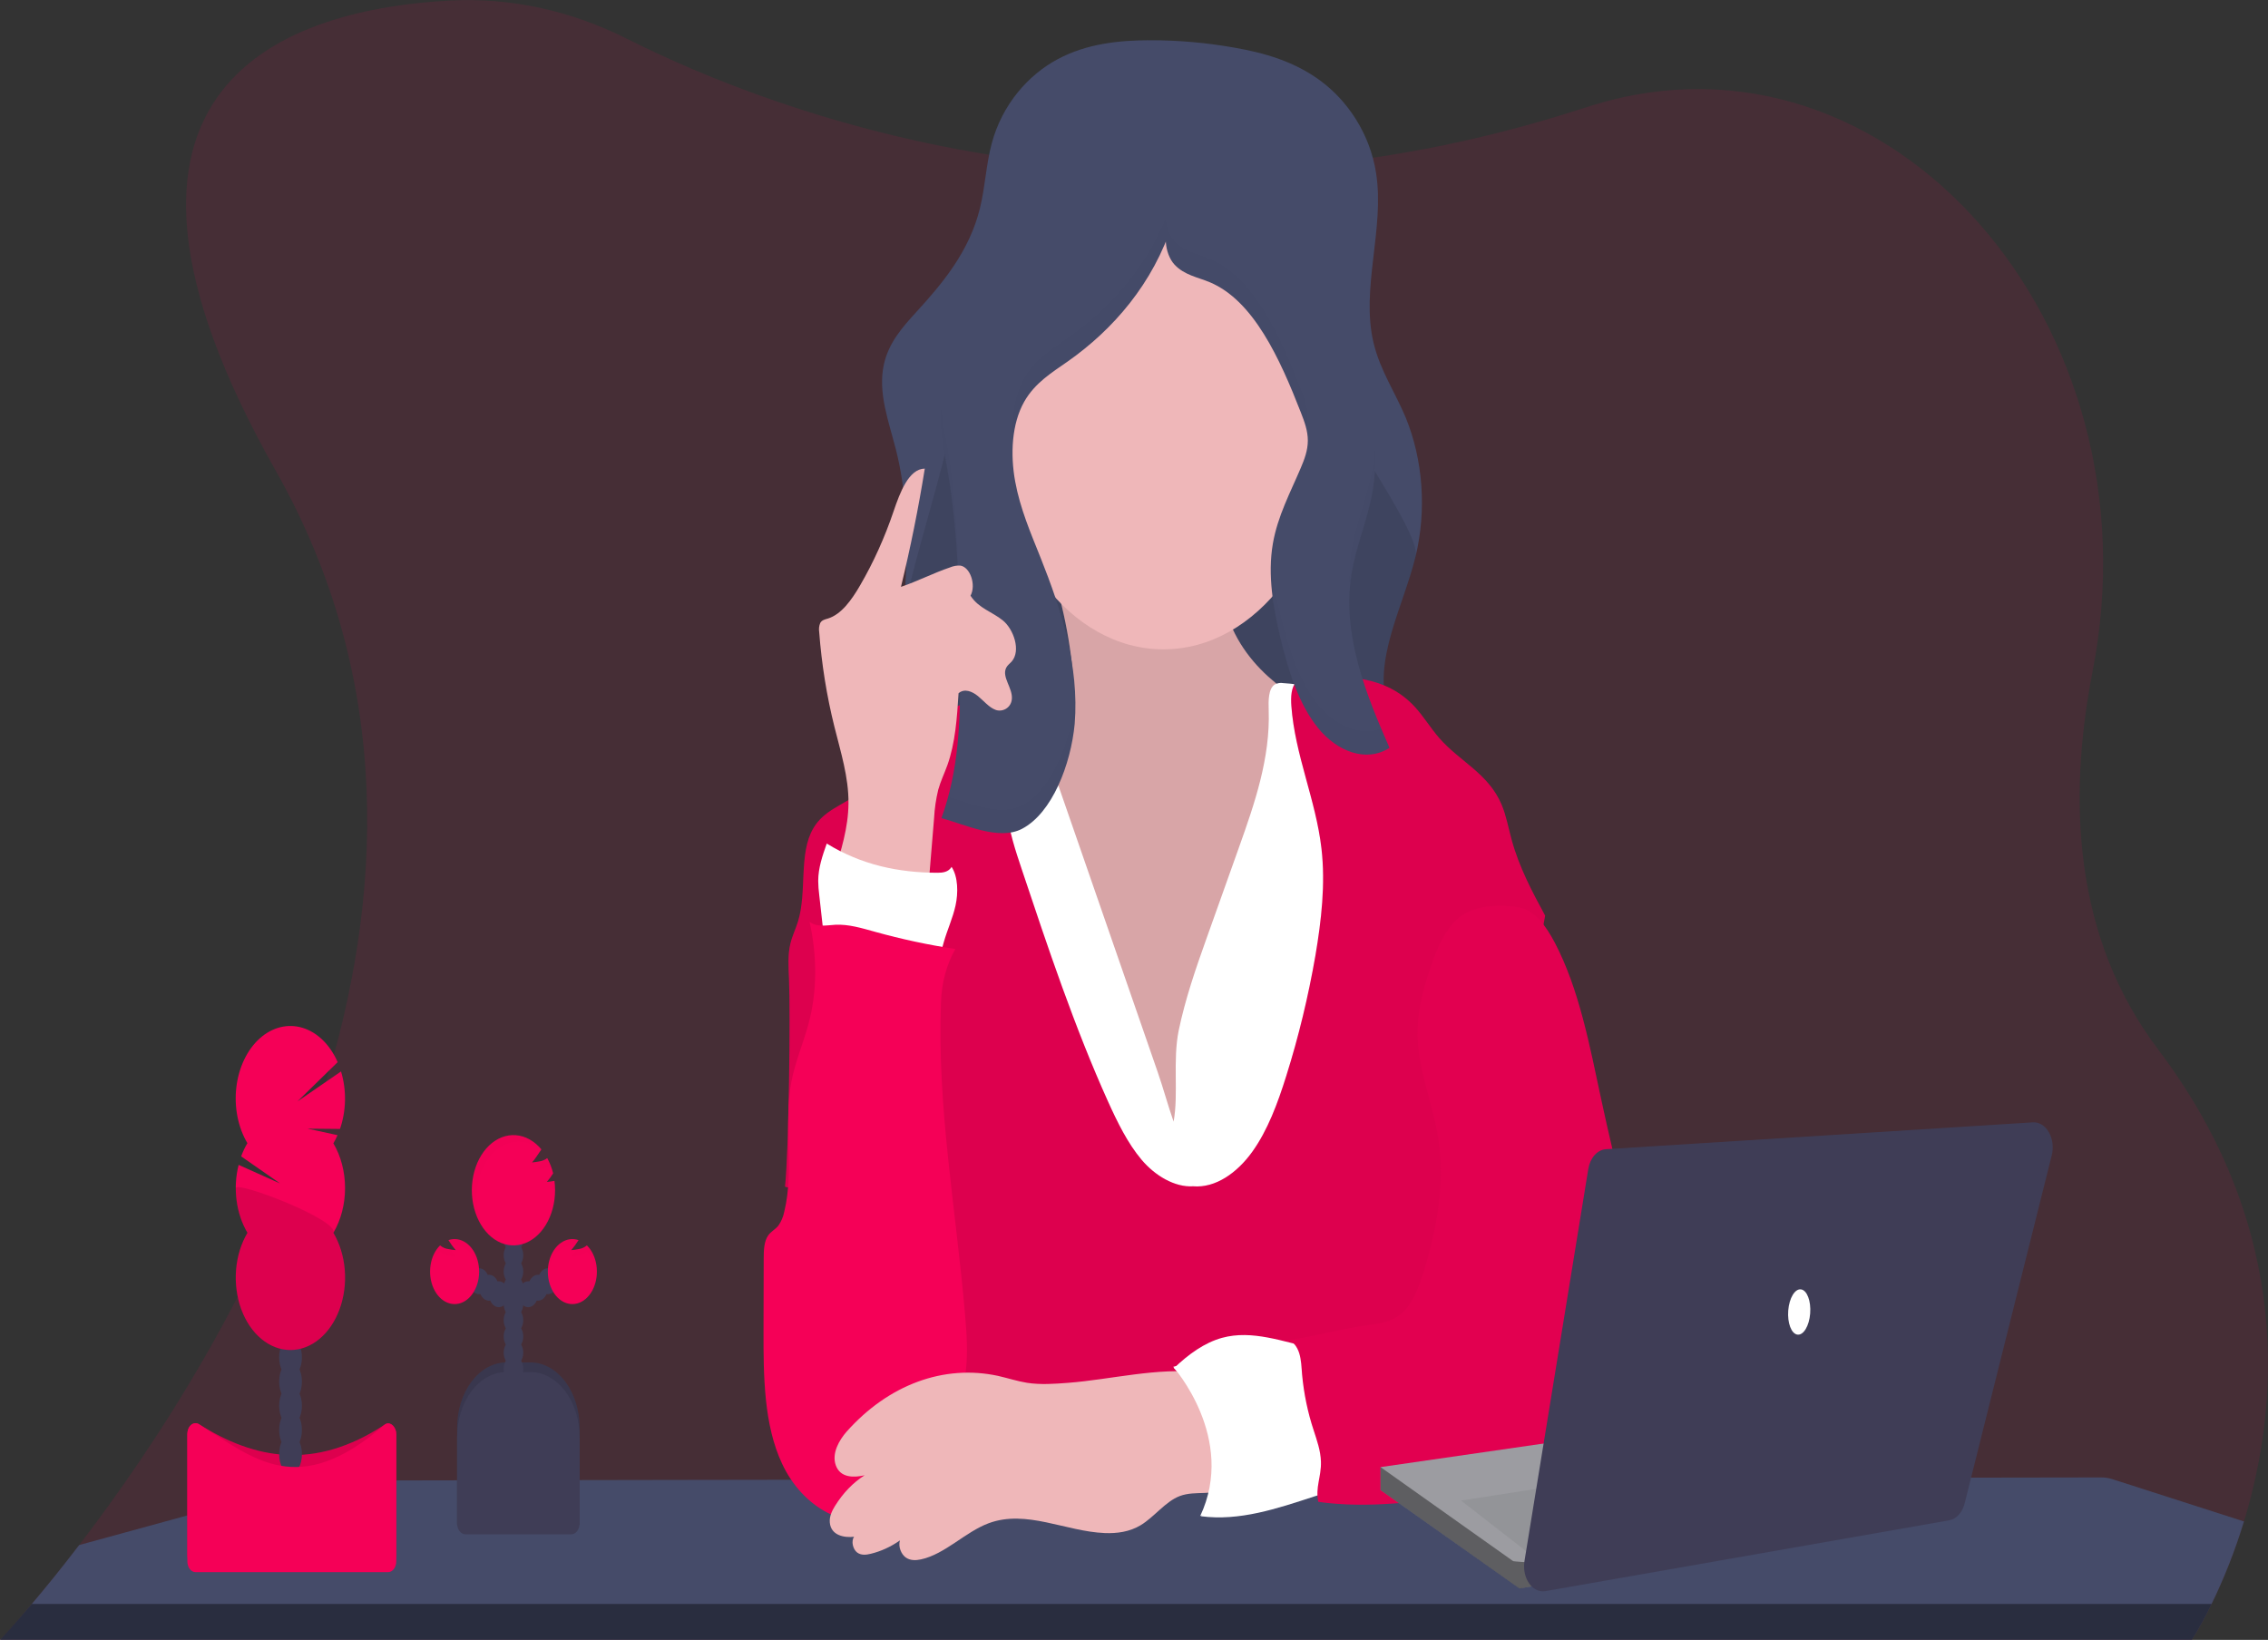 <svg width="968" height="700" viewBox="0 0 968 700" fill="none" xmlns="http://www.w3.org/2000/svg">
<rect x="0" y="0" width="968" height="700" fill="#333333" stroke="none"/>
<g clip-path="url(#clip0)">
<path opacity="0.1" d="M957.739 649.454C953.982 661.74 949.358 673.528 943.926 684.661C941.379 689.969 938.585 695.062 935.559 699.91C935.533 699.96 935.502 700.005 935.467 700.044H0L0.126 699.91C0.968 699.04 5.909 693.741 13.594 684.661C19.108 678.157 26.027 669.701 33.796 659.527C97.339 576.697 219.399 380.638 117.742 201.034C23.24 34.069 124.99 3.77 192.11 0.234C217.898 -1.105 243.625 4.469 267.749 16.621C298.758 32.239 355.433 56.179 429.27 67.156C431.694 67.513 434.135 67.87 436.61 68.194C475.702 73.469 515.058 74.416 554.268 71.027C555.422 70.938 556.583 70.826 557.753 70.715C596.542 67.105 635.037 59.213 672.836 47.121C675.285 46.329 677.701 45.581 680.108 44.834C806.058 6.213 922.167 137.838 893.136 286.586C882.404 341.605 885.131 400.25 920.913 447.694C979.498 525.136 972.402 601.407 957.739 649.454Z" fill="#F50057"/>
<path d="M957.739 649.454C953.982 661.74 949.357 673.528 943.926 684.661C941.379 689.969 938.584 695.062 935.559 699.911H0.126C0.968 699.04 5.909 693.742 13.594 684.661C19.108 678.157 26.027 669.701 33.796 659.527L132.389 632.531C133.663 632.183 134.96 632.007 136.261 632.007L241.369 631.806H241.478L293.54 631.717H293.658L337.596 631.65H366.359H395.819L516.542 631.427H516.735H526.087H542.518H563.031H568.485L589.217 631.114H596.069L656.371 631.003H675.63H684.889L754.543 630.88H775.284L841.259 630.757L896.949 630.668C898.5 630.669 900.045 630.913 901.553 631.393L957.739 649.454Z" fill="#454B69"/>
<path opacity="0.4" d="M13.594 684.661H943.926C941.379 689.97 938.585 695.063 935.559 699.911H0.126C0.951 698.985 5.892 693.686 13.594 684.661Z" fill="black"/>
<path d="M617.18 337.723L615.311 338.203L530.834 359.711C506.298 365.958 481.407 372.239 456.484 369.84C438.428 368.1 421.56 361.005 404.212 354.78C394.405 351.255 384.01 349.85 380.685 335.303C376.097 315.223 383.564 285.493 385.323 265.145C387.006 245.177 388 224.706 385.003 204.972C384.337 200.538 383.46 196.163 382.377 191.876C379.372 180.062 374.65 167.78 377.2 155.787C379.212 146.272 385.348 139.478 391.089 133.186C402.334 120.915 413.816 107.16 418.277 88.765C420.466 79.84 420.878 70.236 423.235 61.378C427.704 44.533 438.933 31.939 451.425 25.267C463.916 18.596 477.653 17.18 491.129 17.18C503.029 17.181 514.915 18.228 526.71 20.314C539.572 22.546 552.551 26.216 563.856 34.672C575.16 43.127 584.689 56.983 587.323 73.872C591.052 97.756 580.699 123.191 586.254 146.383C589.049 158.108 595.514 167.579 600 178.311C603.658 187.288 605.916 197.148 606.639 207.306C607.362 217.463 606.536 227.71 604.209 237.435C598.838 259.49 585.69 281.801 592.424 303.186C596.709 316.784 607.651 324.047 615.278 334.823C615.957 335.79 616.591 336.757 617.18 337.723Z" fill="#454B69"/>
<path opacity="0.1" d="M615.311 334.912V338.203L530.834 359.711C506.298 365.958 481.407 372.239 456.484 369.84C438.428 368.1 421.56 361.005 404.212 354.78C394.405 351.255 384.01 349.849 380.685 335.302C376.097 315.222 383.564 285.493 385.323 265.145C387.006 245.177 412.924 172.275 409.927 152.541L564.807 161.465C565.851 172.364 606.784 227.071 604.234 237.524C598.864 259.579 585.716 281.89 592.45 303.275C596.743 316.874 607.685 324.136 615.311 334.912Z" fill="black"/>
<path d="M457.064 279.715C457.982 286.62 458.47 294.217 455.81 300.241C452.266 308.318 444.539 310.894 437.629 312.724L413.639 319.083C412.006 319.518 410.272 320.009 409.052 321.492C407.612 323.199 407.124 325.899 406.914 328.442C405.946 339.955 409.018 351.3 411.821 362.266C417.486 384.477 422.242 407.156 429.405 428.586C436.568 450.015 446.4 470.475 460.431 484.798C474.463 499.122 493.032 506.753 510.212 501.153C525.178 496.278 537.45 482.277 548.031 467.429C556.76 455.158 564.925 441.771 569.159 425.852C572.08 414.92 573.031 403.274 573.948 391.739C575.368 374.054 576.788 356.368 578.207 338.683C578.872 330.383 579.31 321.046 575.245 314.676C573.46 311.876 571.036 310.013 568.561 308.284C559.352 301.803 549.656 296.448 541.087 288.639C532.518 280.83 524.917 270.076 522.316 256.734C520.759 248.725 521.036 240.001 518.385 232.538C515.422 224.171 509.126 218.504 502.392 216.016C495.658 213.529 488.554 213.863 481.618 214.901C474.682 215.938 447.948 218.593 445.078 228.957C443.538 234.535 449.926 246.505 451.442 251.993C453.936 260.993 455.817 270.271 457.064 279.715Z" fill="#EFB7B9"/>
<path opacity="0.1" d="M457.064 279.715C457.982 286.62 458.47 294.217 455.81 300.241C452.266 308.318 444.539 310.894 437.629 312.724L413.639 319.083C412.006 319.518 410.272 320.009 409.052 321.492C407.612 323.199 407.124 325.899 406.914 328.442C405.946 339.955 409.018 351.3 411.821 362.266C417.486 384.477 422.242 407.156 429.405 428.586C436.568 450.015 446.4 470.475 460.431 484.798C474.463 499.122 493.032 506.753 510.212 501.153C525.178 496.278 537.45 482.277 548.031 467.429C556.76 455.158 564.925 441.771 569.159 425.852C572.08 414.92 573.031 403.274 573.948 391.739C575.368 374.054 576.788 356.368 578.207 338.683C578.872 330.383 579.31 321.046 575.245 314.676C573.46 311.876 571.036 310.013 568.561 308.284C559.352 301.803 549.656 296.448 541.087 288.639C532.518 280.83 524.917 270.076 522.316 256.734C520.759 248.725 521.036 240.001 518.385 232.538C515.422 224.171 509.126 218.504 502.392 216.016C495.658 213.529 488.554 213.863 481.618 214.901C474.682 215.938 447.948 218.593 445.078 228.957C443.538 234.535 449.926 246.505 451.442 251.993C453.936 260.993 455.817 270.271 457.064 279.715Z" fill="black"/>
<path d="M514.799 401.02L528.865 361.552C535.455 343.056 542.189 323.623 541.491 303.197C541.356 299.137 541.322 294.061 544.016 292.22C545.185 291.587 546.459 291.372 547.711 291.596C562.519 292.599 577.132 296.517 591.069 303.22C593.771 304.514 596.541 306.009 598.434 308.864C600.328 311.72 601.094 315.558 601.742 319.239C603.95 331.686 605.561 344.306 606.566 357.023C609.091 388.504 607.837 420.264 606.566 451.845L602.828 548.263C602.848 549.63 602.639 550.987 602.214 552.234C601.288 554.465 599.2 555.213 597.323 555.636C590.093 557.276 582.702 556.942 575.379 556.573C523.865 553.985 472.081 550.014 420.903 558.291C421.133 548.259 421.013 538.219 420.541 528.171C418.513 484.787 410.028 442.463 401.695 400.429C396.838 375.887 392.133 349.114 399.952 325.988C401.102 322.336 402.755 319 404.826 316.149C408.151 311.832 412.688 309.556 417.183 307.927C424.936 305.132 432.967 303.928 440.995 304.357L494.067 457.49C496.491 464.496 498.486 471.869 500.902 478.786C503.074 466.838 500.464 452.838 503.074 439.886C505.885 426.444 510.313 413.582 514.799 401.02Z" fill="white"/>
<path d="M509.252 506.385C518.747 507.177 527.972 500.729 534.504 491.615C541.036 482.501 545.346 470.943 548.991 459.264C554.23 442.615 558.395 425.407 561.44 407.825C563.965 392.877 565.758 377.404 564.016 362.255C561.608 341.338 552.677 322.329 551.154 301.267C550.893 297.586 551.061 293.28 553.292 291.06C554.672 289.688 556.491 289.498 558.208 289.364C574.083 288.115 591.524 288.349 603.822 301.702C607.567 305.763 610.606 310.839 614.268 315.022C622.988 325.062 635.311 330.171 640.909 343.502C642.861 348.143 643.796 353.397 645.159 358.395C648.375 370.22 653.939 380.617 659.469 390.846C654.107 420.833 647.946 450.841 642.584 480.827C639.444 498.42 636.279 516.079 631.346 532.924C628.114 543.968 624.049 555.235 625.042 567.06C625.437 571.711 626.607 576.163 627.626 580.647C631.196 596.387 632.869 612.776 632.584 629.207L392.402 629.988C403.908 608.123 407.284 581.305 406.114 554.699C405.55 541.948 403.378 529.12 398.538 518.087C390.912 500.796 377.495 489.528 364.271 479.879C355.012 473.186 345.071 510.847 335.063 506.53C336.679 491.38 337.419 432.903 336.746 417.653C336.527 412.656 336.191 407.524 337.352 402.749C338.143 399.481 339.6 396.558 340.584 393.379C344.532 380.65 340.77 364.374 347.15 353.542C351.561 346.012 359.296 343.87 365.584 339.23C372.04 334.455 377.032 326.959 382.655 320.555C393.688 308.139 407.169 300.162 421.509 297.564C425.693 306.309 428.235 316.254 428.925 326.568C429.354 333.05 429.043 339.62 429.725 346.068C430.659 354.803 433.386 363.002 436.088 371.079C447.342 404.757 458.638 438.536 472.897 470.162C476.929 479.087 481.315 488.011 487.156 494.961C492.998 501.911 501.407 506.875 509.252 506.385Z" fill="#F50057"/>
<path opacity="0.1" d="M509.252 506.385C518.747 507.177 527.972 500.729 534.504 491.615C541.036 482.501 545.346 470.943 548.991 459.264C554.23 442.615 558.395 425.407 561.44 407.825C563.965 392.877 565.758 377.404 564.016 362.255C561.608 341.338 552.677 322.329 551.154 301.267C550.893 297.586 551.061 293.28 553.292 291.06C554.672 289.688 556.491 289.498 558.208 289.364C574.083 288.115 591.524 288.349 603.822 301.702C607.567 305.763 610.606 310.839 614.268 315.022C622.988 325.062 635.311 330.171 640.909 343.502C642.861 348.143 643.796 353.397 645.159 358.395C648.375 370.22 653.939 380.617 659.469 390.846C654.107 420.833 647.946 450.841 642.584 480.827C639.444 498.42 636.279 516.079 631.346 532.924C628.114 543.968 624.049 555.235 625.042 567.06C625.437 571.711 626.607 576.163 627.626 580.647C631.196 596.387 632.869 612.776 632.584 629.207L392.402 629.988C403.908 608.123 407.284 581.305 406.114 554.699C405.55 541.948 403.378 529.12 398.538 518.087C390.912 500.796 377.495 489.528 364.271 479.879C355.012 473.186 345.071 510.847 335.063 506.53C336.679 491.38 337.419 432.903 336.746 417.653C336.527 412.656 336.191 407.524 337.352 402.749C338.143 399.481 339.6 396.558 340.584 393.379C344.532 380.65 340.77 364.374 347.15 353.542C351.561 346.012 359.296 343.87 365.584 339.23C372.04 334.455 377.032 326.959 382.655 320.555C393.688 308.139 407.169 300.162 421.509 297.564C425.693 306.309 428.235 316.254 428.925 326.568C429.354 333.05 429.043 339.62 429.725 346.068C430.659 354.803 433.386 363.002 436.088 371.079C447.342 404.757 458.638 438.536 472.897 470.162C476.929 479.087 481.315 488.011 487.156 494.961C492.998 501.911 501.407 506.875 509.252 506.385Z" fill="black"/>
<path d="M496.55 277.183C536.4 277.183 568.704 234.37 568.704 181.557C568.704 128.745 536.4 85.932 496.55 85.932C456.701 85.932 424.396 128.745 424.396 181.557C424.396 234.37 456.701 277.183 496.55 277.183Z" fill="#EFB7B9"/>
<path d="M458.689 308.987C460.667 284.244 452.906 260.036 444.118 238.048C439.91 227.54 435.398 217.065 433.285 205.519C431.172 193.973 431.778 180.898 437.182 171.405C441.778 163.328 449.068 158.967 455.81 154.226C474.842 140.839 492.241 121.16 500.607 94.844C495.877 98.258 497.106 108.443 501.281 112.939C505.456 117.434 511.146 118.305 516.281 120.446C535.001 128.255 546.23 152.998 555.236 176.113C556.709 179.883 558.208 183.866 558.191 188.116C558.174 192.366 556.709 196.137 555.177 199.751C550.733 210.238 545.295 220.311 543.275 232.036C540.96 245.422 543.402 259.5 546.575 272.631C549.942 286.597 554.411 300.676 562.492 310.693C570.573 320.711 583.106 325.686 593.047 319.216C583.123 296.604 572.846 271.337 576.718 245.701C578.586 233.43 583.611 222.274 585.749 210.07C589.823 186.789 583.039 162.838 576.381 140.616L556.482 74.296C553.443 64.156 549.984 53.335 543.014 47.59C538.301 43.718 532.594 42.715 527.072 42.012C509.294 39.914 490.877 40.606 474.328 49.374C444.177 65.338 425.272 104.695 410.272 142.869C405.777 154.304 401.341 166.452 401.526 179.348C401.627 186.42 403.117 193.303 404.329 200.198C409.262 228.265 409.531 257.347 409.784 286.162C409.977 308.273 409.11 329.111 401.813 349.247C411.812 351.88 426.316 358.986 436.214 353.787C449.118 347.027 457.064 326.2 458.689 308.987Z" fill="#454B69"/>
<g opacity="0.1">
<path opacity="0.1" d="M409.742 285.694C409.775 282.548 409.775 279.372 409.742 276.167C409.489 247.352 409.22 218.269 404.287 190.202C403.185 184.74 402.325 179.197 401.712 173.603C401.538 175.524 401.463 177.458 401.484 179.392C401.585 186.465 403.075 193.348 404.287 200.242C409.195 228.142 409.498 257.046 409.742 285.694Z" fill="black"/>
<path opacity="0.1" d="M585.749 210.071C586.854 203.552 587.223 196.853 586.844 190.191C586.678 193.505 586.313 196.795 585.749 200.031C583.611 212.302 578.586 223.357 576.718 235.661C575.912 241.089 575.686 246.639 576.044 252.149C576.178 249.985 576.403 247.833 576.718 245.701C578.586 233.397 583.611 222.297 585.749 210.071Z" fill="black"/>
<path opacity="0.1" d="M557.534 182.996C557.945 181.411 558.167 179.751 558.191 178.076C558.191 173.826 556.709 169.843 555.236 166.073C546.23 142.959 535.035 118.238 516.281 110.407C511.146 108.265 505.464 107.395 501.281 102.899C500.204 101.67 499.324 100.169 498.69 98.483C498.057 96.797 497.685 94.961 497.594 93.082C488.47 115.282 472.796 132.26 455.81 144.186C449.076 148.927 441.778 153.289 437.182 161.365C432.864 168.951 431.61 178.824 432.359 188.373C432.784 182.244 434.45 176.382 437.182 171.405C441.778 163.329 449.068 158.967 455.81 154.226C472.796 142.3 488.47 125.322 497.594 103.122C497.685 105.001 498.057 106.837 498.69 108.523C499.324 110.209 500.204 111.71 501.281 112.939C505.49 117.401 511.146 118.305 516.281 120.447C535.001 128.255 546.23 152.999 555.236 176.113C556.149 178.316 556.918 180.619 557.534 182.996Z" fill="black"/>
<path opacity="0.1" d="M562.492 300.653C554.411 290.614 549.959 276.558 546.575 262.591C544.545 254.745 543.189 246.621 542.534 238.372C541.752 249.829 543.898 261.553 546.575 272.631C549.942 286.598 554.411 300.676 562.492 310.693C570.573 320.711 583.106 325.687 593.047 319.216C591.852 316.506 590.665 313.75 589.487 310.972C580.253 314.419 569.647 309.511 562.492 300.653Z" fill="black"/>
<path opacity="0.1" d="M458.689 298.946C457.064 316.159 449.118 336.987 436.181 343.792C427.199 348.51 414.413 343.089 404.658 340.088C403.818 343.219 402.857 346.291 401.779 349.291C411.779 351.924 426.282 359.03 436.181 353.832C449.118 347.027 457.064 326.199 458.689 308.986C459.024 304.68 459.086 300.344 458.874 296.023C458.824 296.994 458.748 297.976 458.689 298.946Z" fill="black"/>
</g>
<path d="M560.682 575.538C547.678 572.804 534.479 567.528 521.584 571.075C514.109 573.128 507.274 578.059 501.062 584.016C504.48 587.641 508.469 590.876 510.641 595.919C511.989 599.407 513.001 603.107 513.654 606.929C515.018 613.623 516.39 620.45 516.601 627.411C516.811 634.372 515.759 641.623 512.628 647.234C529.025 649.376 544.917 644.022 560.91 638.79C562.739 638.364 564.48 637.433 566.019 636.056C568.544 633.424 569.285 628.738 569.302 624.466C569.302 616.835 567.686 609.395 566.044 602.077C564.091 593.297 562.644 584.261 560.682 575.538Z" fill="white"/>
<path d="M648.493 387.377C654.949 388.493 659.957 395.398 663.644 402.493C673.989 422.238 678.45 446.178 683.416 469.304C689.589 498.063 696.848 526.368 705.192 554.22C706.989 560.652 709.173 566.882 711.724 572.849C713.803 577.457 716.328 581.885 717.246 587.117C719.468 599.768 711.598 611.66 703.391 618.71C699.017 622.618 694.239 625.669 689.208 627.768C684.309 629.709 679.199 630.446 674.124 631.182L627.399 637.875C605.892 640.976 584.192 644.078 562.677 641.088C561.322 634.841 563.982 630.423 563.788 623.92C563.654 619.268 562.105 614.939 560.724 610.656C558.179 603.026 556.497 594.941 555.733 586.66C555.489 583.615 555.405 580.491 554.529 577.658C553.654 574.824 551.777 572.281 549.479 572.08C562.105 570.418 571.692 567.261 584.318 565.587C589.007 564.962 593.881 564.26 597.879 560.958C602.837 556.864 605.614 549.479 607.82 542.317C613.283 524.579 616.801 505.035 613.931 486.249C611.574 470.843 605 456.497 605.034 440.779C605.034 431.419 607.441 422.35 610.286 413.782C613.3 404.724 617.23 395.465 623.847 390.869C630.463 386.273 641.026 386.039 648.493 387.377Z" fill="#F50057"/>
<path opacity="0.08" d="M648.493 387.377C654.949 388.493 659.957 395.398 663.644 402.493C673.989 422.238 678.45 446.178 683.416 469.304C689.589 498.063 696.848 526.368 705.192 554.22C706.989 560.652 709.173 566.882 711.724 572.849C713.803 577.457 716.328 581.885 717.246 587.117C719.468 599.768 711.598 611.66 703.391 618.71C699.017 622.618 694.239 625.669 689.208 627.768C684.309 629.709 679.199 630.446 674.124 631.182L627.399 637.875C605.892 640.976 584.192 644.078 562.677 641.088C561.322 634.841 563.982 630.423 563.788 623.92C563.654 619.268 562.105 614.939 560.724 610.656C558.179 603.026 556.497 594.941 555.733 586.66C555.489 583.615 555.405 580.491 554.529 577.658C553.654 574.824 551.777 572.281 549.479 572.08C562.105 570.418 571.692 567.261 584.318 565.587C589.007 564.962 593.881 564.26 597.879 560.958C602.837 556.864 605.614 549.479 607.82 542.317C613.283 524.579 616.801 505.035 613.931 486.249C611.574 470.843 605 456.497 605.034 440.779C605.034 431.419 607.441 422.35 610.286 413.782C613.3 404.724 617.23 395.465 623.847 390.869C630.463 386.273 641.026 386.039 648.493 387.377Z" fill="black"/>
<path d="M355.896 372.886C358.951 363.27 362.057 353.341 362.141 342.911C362.234 331.632 358.775 320.923 356.131 310.214C352.863 297.111 350.687 283.573 349.642 269.842C349.425 268.526 349.574 267.151 350.063 265.971C350.761 264.666 352.108 264.398 353.295 264.052C359.12 262.289 363.522 256.053 367.158 249.773C372.8 240.073 377.563 229.53 381.35 218.359C384.136 210.137 387.907 200.108 394.708 200.03C391.97 217.075 388.576 233.924 384.54 250.509C391.653 248.1 398.412 244.597 405.525 242.187C406.917 241.604 408.375 241.348 409.834 241.429C414.094 242.02 416.703 249.661 414.228 254.291C417.705 259.69 423.487 261.14 428.033 264.844C432.578 268.548 435.844 277.718 431.804 282.369C431.013 283.273 430.011 283.909 429.438 285.069C427.486 289.063 432.267 293.648 431.871 298.378C431.551 302.249 427.805 304.056 424.969 303.03C422.132 302.003 419.918 299.192 417.393 297.128C414.868 295.064 411.568 293.782 409.119 295.923C408.462 306.421 407.755 317.119 404.329 326.679C403.075 330.171 401.467 333.44 400.457 337.065C399.491 341.018 398.892 345.113 398.673 349.258L395.617 386.283C381.039 390.154 367.966 384.365 355.896 372.886Z" fill="#EFB7B9"/>
<path d="M352.335 406.073L349.65 381.989C349.393 380.028 349.25 378.044 349.221 376.054C349.221 370.476 351.073 365.155 352.866 360.079C367.722 369.271 383.783 372.54 400.171 372.551C402.335 372.551 404.801 372.283 406.148 370.041C408.934 374.291 409.018 381.13 407.831 386.529C406.644 391.928 404.363 396.792 402.848 402.057C402.082 404.724 401.459 407.635 399.995 409.688C397.722 412.934 394.035 413.492 390.685 413.47C387.161 413.44 383.645 412.996 380.18 412.142C371.207 409.933 361.308 403.943 352.335 406.073Z" fill="white"/>
<path d="M407.747 405.092C396.215 403.351 384.759 400.897 373.379 397.729C367.798 396.178 362.167 394.449 356.477 394.75C352.773 394.951 348.791 395.933 345.534 393.501C348.707 407.814 348.901 422.896 345.105 436.941C342.857 445.307 339.431 453.105 337.782 461.717C334.347 479.733 339.061 499.378 334.768 517.071C334.314 519.383 333.422 521.503 332.176 523.229C330.862 524.824 329.07 525.65 327.857 527.379C326.073 529.922 325.964 533.749 325.955 537.218L325.879 567.952C325.829 587.518 326.022 608.268 333.817 624.845C342.706 643.809 361.418 653.637 377.705 647.87C382.036 646.402 386.093 643.771 389.624 640.139C395.281 634.182 398.883 625.57 402.41 617.181C406.619 607.141 410.828 596.878 412.183 585.577C413.142 577.579 412.604 569.413 411.914 561.37C408.109 516.748 399.851 472.505 401.627 427.715C401.893 419.527 404.027 411.639 407.747 405.092Z" fill="#F50057"/>
<path d="M455.945 590.274C450.095 590.72 444.203 591.166 438.378 590.274C434.169 589.605 430.061 588.232 425.886 587.295C414.484 584.855 402.819 585.713 391.691 589.811C380.563 593.908 370.235 601.149 361.417 611.034C358.185 614.693 354.919 620.305 356.704 625.425C358.623 630.936 364.49 630.78 369.01 629.753C364.131 632.842 359.821 637.308 356.384 642.839C355.121 644.88 353.926 647.301 354.17 649.945C354.684 655.467 360.34 656.471 364.524 655.991C363.16 657.932 364.077 661.368 365.811 662.685C367.545 664.001 369.7 663.733 371.661 663.254C375.997 662.201 380.187 660.279 384.086 657.553C383.294 660.286 384.666 663.488 386.611 664.849C388.555 666.21 390.92 666.109 393.101 665.641C403.387 663.41 411.972 653.927 422.006 650.202C438.049 644.256 454.834 653.738 471.509 654.407C476.727 654.619 482.081 653.916 486.837 651.061C492.67 647.547 497.375 640.954 503.537 638.611C510.38 636.023 518.234 639.001 524.496 634.528C529.05 631.282 524.942 606.26 523.781 601.441C521.651 592.628 519.513 586.782 512.417 585.89C494.463 583.558 474.034 588.891 455.945 590.274Z" fill="#EFB7B9"/>
<path d="M500.734 583.447C500.734 583.447 527.914 613.935 512.232 647.201L542.535 633.335V604.23C542.535 602.847 531.028 582.064 531.028 582.064L517.434 579.286L500.734 583.447Z" fill="white"/>
<path d="M216.15 581.562H226.344C231.925 581.562 237.277 584.5 241.224 589.73C245.17 594.96 247.387 602.054 247.387 609.45V650.849H195.107V609.45C195.107 605.788 195.651 602.161 196.709 598.778C197.766 595.394 199.316 592.32 201.27 589.73C203.224 587.14 205.544 585.086 208.097 583.684C210.65 582.283 213.387 581.562 216.15 581.562Z" fill="#3F3D56"/>
<path opacity="0.1" d="M216.15 581.562H226.344C231.925 581.562 237.277 584.5 241.224 589.73C245.17 594.96 247.387 602.054 247.387 609.45V650.849H195.107V609.45C195.107 605.788 195.651 602.161 196.709 598.778C197.766 595.394 199.316 592.32 201.27 589.73C203.224 587.14 205.544 585.086 208.097 583.684C210.65 582.283 213.387 581.562 216.15 581.562Z" fill="black"/>
<path d="M219.155 596.8C221.466 596.8 223.339 594.317 223.339 591.255C223.339 588.193 221.466 585.711 219.155 585.711C216.845 585.711 214.972 588.193 214.972 591.255C214.972 594.317 216.845 596.8 219.155 596.8Z" fill="#3F3D56"/>
<path d="M219.155 589.872C221.466 589.872 223.339 587.39 223.339 584.327C223.339 581.265 221.466 578.783 219.155 578.783C216.845 578.783 214.972 581.265 214.972 584.327C214.972 587.39 216.845 589.872 219.155 589.872Z" fill="#3F3D56"/>
<path d="M219.155 582.945C221.466 582.945 223.339 580.463 223.339 577.401C223.339 574.339 221.466 571.856 219.155 571.856C216.845 571.856 214.972 574.339 214.972 577.401C214.972 580.463 216.845 582.945 219.155 582.945Z" fill="#3F3D56"/>
<path d="M219.155 576.017C221.466 576.017 223.339 573.535 223.339 570.473C223.339 567.411 221.466 564.929 219.155 564.929C216.845 564.929 214.972 567.411 214.972 570.473C214.972 573.535 216.845 576.017 219.155 576.017Z" fill="#3F3D56"/>
<path d="M219.155 569.09C221.466 569.09 223.339 566.607 223.339 563.545C223.339 560.483 221.466 558.001 219.155 558.001C216.845 558.001 214.972 560.483 214.972 563.545C214.972 566.607 216.845 569.09 219.155 569.09Z" fill="#3F3D56"/>
<path d="M219.155 562.162C221.466 562.162 223.339 559.679 223.339 556.617C223.339 553.555 221.466 551.073 219.155 551.073C216.845 551.073 214.972 553.555 214.972 556.617C214.972 559.679 216.845 562.162 219.155 562.162Z" fill="#3F3D56"/>
<path d="M219.155 555.224C221.466 555.224 223.339 552.741 223.339 549.679C223.339 546.617 221.466 544.135 219.155 544.135C216.845 544.135 214.972 546.617 214.972 549.679C214.972 552.741 216.845 555.224 219.155 555.224Z" fill="#3F3D56"/>
<path d="M225.435 558.001C227.745 558.001 229.618 555.518 229.618 552.456C229.618 549.394 227.745 546.912 225.435 546.912C223.124 546.912 221.251 549.394 221.251 552.456C221.251 555.518 223.124 558.001 225.435 558.001Z" fill="#3F3D56"/>
<path d="M229.618 555.224C231.928 555.224 233.801 552.741 233.801 549.679C233.801 546.617 231.928 544.135 229.618 544.135C227.308 544.135 225.435 546.617 225.435 549.679C225.435 552.741 227.308 555.224 229.618 555.224Z" fill="#3F3D56"/>
<path d="M233.801 552.457C236.112 552.457 237.985 549.975 237.985 546.912C237.985 543.85 236.112 541.368 233.801 541.368C231.491 541.368 229.618 543.85 229.618 546.912C229.618 549.975 231.491 552.457 233.801 552.457Z" fill="#3F3D56"/>
<path d="M219.155 548.296C221.466 548.296 223.339 545.813 223.339 542.751C223.339 539.689 221.466 537.207 219.155 537.207C216.845 537.207 214.972 539.689 214.972 542.751C214.972 545.813 216.845 548.296 219.155 548.296Z" fill="#3F3D56"/>
<path d="M219.155 541.368C221.466 541.368 223.339 538.886 223.339 535.824C223.339 532.762 221.466 530.279 219.155 530.279C216.845 530.279 214.972 532.762 214.972 535.824C214.972 538.886 216.845 541.368 219.155 541.368Z" fill="#3F3D56"/>
<path d="M219.155 534.44C221.466 534.44 223.339 531.958 223.339 528.896C223.339 525.834 221.466 523.352 219.155 523.352C216.845 523.352 214.972 525.834 214.972 528.896C214.972 531.958 216.845 534.44 219.155 534.44Z" fill="#3F3D56"/>
<path d="M219.155 527.512C221.466 527.512 223.339 525.03 223.339 521.968C223.339 518.906 221.466 516.424 219.155 516.424C216.845 516.424 214.972 518.906 214.972 521.968C214.972 525.03 216.845 527.512 219.155 527.512Z" fill="#3F3D56"/>
<path d="M236.529 504.086C235.485 504.287 234.441 504.432 233.397 504.522C234.368 503.399 235.269 502.176 236.091 500.862C235.511 498.533 234.659 496.338 233.566 494.359C232.529 495.131 231.382 495.609 230.199 495.764C229.163 495.965 228.12 496.11 227.076 496.211C228.448 494.727 229.727 492.496 231.074 490.633C228.057 487.008 224.191 484.868 220.125 484.571C216.058 484.274 212.039 485.838 208.739 489.001C205.439 492.163 203.059 496.733 201.999 501.944C200.938 507.155 201.261 512.691 202.914 517.624C204.566 522.557 207.448 526.588 211.075 529.041C214.703 531.493 218.857 532.219 222.84 531.097C226.824 529.975 230.395 527.072 232.956 522.876C235.517 518.679 236.912 513.444 236.907 508.047C236.908 506.689 236.818 505.334 236.638 503.997L236.529 504.086Z" fill="#F50057"/>
<path d="M250.476 531.63C249.41 532.499 248.205 533.03 246.958 533.18C245.923 533.381 244.879 533.537 243.835 533.626C244.944 532.308 245.98 530.883 246.933 529.365C244.41 528.493 241.733 528.9 239.425 530.505C237.117 532.11 235.344 534.799 234.452 538.044C233.56 541.29 233.613 544.861 234.602 548.057C235.591 551.253 237.443 553.846 239.798 555.329C242.152 556.811 244.839 557.076 247.333 556.072C249.827 555.069 251.949 552.868 253.284 549.901C254.619 546.934 255.071 543.414 254.552 540.029C254.033 536.644 252.58 533.637 250.476 531.596V531.63Z" fill="#F50057"/>
<path d="M212.884 558.001C215.195 558.001 217.068 555.518 217.068 552.456C217.068 549.394 215.195 546.912 212.884 546.912C210.574 546.912 208.701 549.394 208.701 552.456C208.701 555.518 210.574 558.001 212.884 558.001Z" fill="#3F3D56"/>
<path d="M208.701 555.224C211.011 555.224 212.884 552.741 212.884 549.679C212.884 546.617 211.011 544.135 208.701 544.135C206.39 544.135 204.517 546.617 204.517 549.679C204.517 552.741 206.39 555.224 208.701 555.224Z" fill="#3F3D56"/>
<path d="M204.517 552.457C206.828 552.457 208.701 549.975 208.701 546.912C208.701 543.85 206.828 541.368 204.517 541.368C202.207 541.368 200.334 543.85 200.334 546.912C200.334 549.975 202.207 552.457 204.517 552.457Z" fill="#3F3D56"/>
<path d="M187.843 531.63C188.909 532.499 190.114 533.03 191.361 533.18C192.396 533.381 193.44 533.537 194.484 533.626C193.372 532.311 192.337 530.886 191.386 529.365C193.908 528.493 196.585 528.9 198.893 530.505C201.202 532.11 202.975 534.799 203.867 538.044C204.759 541.29 204.706 544.861 203.717 548.057C202.728 551.253 200.876 553.846 198.521 555.329C196.167 556.811 193.48 557.076 190.986 556.072C188.492 555.069 186.37 552.868 185.035 549.901C183.699 546.934 183.247 543.414 183.767 540.029C184.286 536.644 185.739 533.637 187.843 531.596V531.63Z" fill="#F50057"/>
<path d="M216.15 585.667H226.344C231.925 585.667 237.277 588.605 241.224 593.835C245.17 599.066 247.387 606.159 247.387 613.556V650.224C247.387 651.479 247.011 652.682 246.342 653.569C245.673 654.456 244.765 654.954 243.818 654.954H198.65C197.704 654.954 196.796 654.456 196.127 653.569C195.457 652.682 195.081 651.479 195.081 650.224V613.556C195.081 609.891 195.627 606.261 196.686 602.876C197.745 599.49 199.297 596.414 201.254 593.824C203.211 591.233 205.533 589.18 208.089 587.78C210.645 586.381 213.385 585.663 216.15 585.667Z" fill="#3F3D56"/>
<g opacity="0.1">
<path opacity="0.1" d="M236.815 505.604C236.391 506.203 235.942 506.769 235.468 507.299C235.948 507.299 236.419 507.199 236.899 507.132C236.882 506.619 236.857 506.106 236.815 505.604Z" fill="black"/>
<path opacity="0.1" d="M229.189 498.977C230.241 498.888 231.276 498.743 232.32 498.542C233.256 498.384 234.172 498.054 235.039 497.56C234.613 496.445 234.123 495.374 233.574 494.358C233.051 494.781 232.484 495.1 231.891 495.307C231.065 496.624 230.162 497.851 229.189 498.977Z" fill="black"/>
<path opacity="0.1" d="M203.474 510.88C203.467 506.651 204.322 502.497 205.947 498.858C207.572 495.218 209.908 492.226 212.709 490.198C215.509 488.17 218.67 487.18 221.86 487.333C225.049 487.486 228.148 488.777 230.83 491.068L231.1 490.688C229.349 488.624 227.307 487.039 225.092 486.025C222.878 485.011 220.533 484.588 218.195 484.78C215.856 484.973 213.569 485.776 211.465 487.145C209.362 488.514 207.484 490.421 205.939 492.756C204.394 495.091 203.213 497.808 202.464 500.751C201.715 503.693 201.413 506.803 201.575 509.901C201.737 513 202.36 516.024 203.409 518.802C204.457 521.58 205.909 524.055 207.682 526.085C204.96 521.841 203.468 516.45 203.474 510.88Z" fill="black"/>
</g>
<g opacity="0.1">
<path opacity="0.1" d="M243.835 536.393C244.879 536.303 245.923 536.158 246.958 535.958C248.206 535.804 249.41 535.269 250.476 534.396C251.658 535.549 252.644 537.019 253.369 538.711C254.094 540.402 254.542 542.277 254.685 544.213C254.726 543.727 254.746 543.239 254.744 542.751C254.752 540.585 254.375 538.446 253.644 536.508C252.913 534.57 251.848 532.887 250.535 531.596C249.468 532.466 248.264 532.996 247.017 533.146L246.175 533.291C245.457 534.404 244.674 535.441 243.835 536.393Z" fill="black"/>
<path opacity="0.1" d="M244.256 531.663C244.605 531.668 244.954 531.702 245.3 531.763C245.847 530.994 246.385 530.168 246.933 529.365C245.385 528.817 243.763 528.749 242.193 529.165C240.622 529.581 239.145 530.471 237.875 531.765C236.606 533.059 235.578 534.724 234.871 536.629C234.165 538.534 233.799 540.629 233.801 542.752C233.801 543.22 233.801 543.678 233.852 544.135C234.111 540.717 235.319 537.548 237.241 535.243C239.164 532.938 241.664 531.662 244.256 531.663Z" fill="black"/>
</g>
<g opacity="0.1">
<path opacity="0.1" d="M194.484 536.393C193.44 536.303 192.396 536.158 191.361 535.958C190.113 535.804 188.909 535.269 187.843 534.396C186.661 535.549 185.675 537.019 184.95 538.711C184.225 540.402 183.777 542.277 183.634 544.213C183.593 543.727 183.573 543.239 183.575 542.751C183.567 540.585 183.944 538.446 184.675 536.508C185.406 534.57 186.471 532.887 187.784 531.596C188.85 532.466 190.055 532.996 191.302 533.146L192.144 533.291C192.858 534.409 193.64 535.447 194.484 536.393Z" fill="black"/>
<path opacity="0.1" d="M194.063 531.663C193.711 531.669 193.36 531.702 193.011 531.763C192.472 530.994 191.933 530.168 191.386 529.365C192.934 528.817 194.556 528.749 196.126 529.165C197.697 529.581 199.174 530.471 200.444 531.765C201.713 533.059 202.741 534.724 203.447 536.629C204.154 538.534 204.52 540.629 204.517 542.752C204.517 543.22 204.517 543.678 204.467 544.135C204.208 540.717 203 537.548 201.078 535.243C199.155 532.938 196.655 531.662 194.063 531.663Z" fill="black"/>
</g>
<path d="M165.696 668.363H83.458C82.532 668.363 81.644 667.875 80.988 667.007C80.333 666.139 79.965 664.961 79.965 663.734V612.15C79.965 611.369 80.114 610.6 80.398 609.916C80.683 609.232 81.093 608.654 81.591 608.236C82.09 607.819 82.659 607.575 83.248 607.528C83.836 607.481 84.424 607.632 84.957 607.967C108.584 622.826 134.039 627.924 164.08 608.201C164.613 607.853 165.203 607.69 165.796 607.728C166.389 607.766 166.966 608.002 167.471 608.416C167.976 608.83 168.393 609.407 168.683 610.094C168.974 610.78 169.128 611.553 169.131 612.34V663.656C169.138 664.264 169.056 664.868 168.887 665.433C168.719 665.999 168.468 666.515 168.149 666.952C167.83 667.389 167.45 667.739 167.029 667.981C166.608 668.223 166.155 668.353 165.696 668.363Z" fill="#F50057"/>
<path opacity="0.1" d="M165.696 668.363H83.458C82.532 668.363 81.644 667.875 80.988 667.007C80.333 666.139 79.965 664.961 79.965 663.734V612.15C79.965 611.369 80.114 610.6 80.398 609.916C80.683 609.232 81.093 608.654 81.591 608.236C82.09 607.819 82.659 607.575 83.248 607.528C83.836 607.481 84.424 607.632 84.957 607.967C108.584 622.826 134.039 627.924 164.08 608.201C164.613 607.853 165.203 607.69 165.796 607.728C166.389 607.766 166.966 608.002 167.471 608.416C167.976 608.83 168.393 609.407 168.683 610.094C168.974 610.78 169.128 611.553 169.131 612.34V663.656C169.138 664.264 169.056 664.868 168.887 665.433C168.719 665.999 168.468 666.515 168.149 666.952C167.83 667.389 167.45 667.739 167.029 667.981C166.608 668.223 166.155 668.353 165.696 668.363Z" fill="black"/>
<path d="M124.005 629.151C126.692 629.151 128.87 625.37 128.87 620.706C128.87 616.043 126.692 612.262 124.005 612.262C121.318 612.262 119.14 616.043 119.14 620.706C119.14 625.37 121.318 629.151 124.005 629.151Z" fill="#3F3D56"/>
<path d="M124.005 618.832C126.692 618.832 128.87 615.051 128.87 610.387C128.87 605.723 126.692 601.942 124.005 601.942C121.318 601.942 119.14 605.723 119.14 610.387C119.14 615.051 121.318 618.832 124.005 618.832Z" fill="#3F3D56"/>
<path d="M124.005 608.502C126.692 608.502 128.87 604.721 128.87 600.057C128.87 595.393 126.692 591.612 124.005 591.612C121.318 591.612 119.14 595.393 119.14 600.057C119.14 604.721 121.318 608.502 124.005 608.502Z" fill="#3F3D56"/>
<path d="M124.005 598.183C126.692 598.183 128.87 594.403 128.87 589.739C128.87 585.075 126.692 581.294 124.005 581.294C121.318 581.294 119.14 585.075 119.14 589.739C119.14 594.403 121.318 598.183 124.005 598.183Z" fill="#3F3D56"/>
<path d="M124.005 587.853C126.692 587.853 128.87 584.072 128.87 579.409C128.87 574.745 126.692 570.964 124.005 570.964C121.318 570.964 119.14 574.745 119.14 579.409C119.14 584.072 121.318 587.853 124.005 587.853Z" fill="#3F3D56"/>
<path d="M124.005 577.523C126.692 577.523 128.87 573.742 128.87 569.079C128.87 564.415 126.692 560.634 124.005 560.634C121.318 560.634 119.14 564.415 119.14 569.079C119.14 573.742 121.318 577.523 124.005 577.523Z" fill="#3F3D56"/>
<path d="M124.005 567.204C126.692 567.204 128.87 563.423 128.87 558.759C128.87 554.095 126.692 550.314 124.005 550.314C121.318 550.314 119.14 554.095 119.14 558.759C119.14 563.423 121.318 567.204 124.005 567.204Z" fill="#3F3D56"/>
<path d="M142.254 488.1C142.914 486.975 143.519 485.793 144.064 484.564L131.269 481.775L145.107 481.909C146.443 478.075 147.171 473.92 147.248 469.699C147.324 465.478 146.748 461.281 145.554 457.367L126.993 470.128L144.114 453.395C142.511 449.721 140.354 446.523 137.778 444.002C135.202 441.481 132.261 439.69 129.14 438.74C126.018 437.791 122.783 437.704 119.635 438.484C116.487 439.264 113.494 440.895 110.842 443.275C108.191 445.655 105.937 448.733 104.223 452.318C102.508 455.903 101.369 459.917 100.876 464.111C100.383 468.305 100.547 472.588 101.357 476.694C102.168 480.8 103.608 484.641 105.588 487.977C104.548 489.72 103.656 491.609 102.928 493.611L119.527 505.168L101.85 497.248C100.611 502.116 100.307 507.317 100.964 512.381C101.62 517.444 103.218 522.212 105.613 526.252C102.907 530.812 101.223 536.289 100.755 542.056C100.287 547.824 101.053 553.65 102.965 558.868C104.878 564.087 107.86 568.486 111.57 571.564C115.28 574.642 119.569 576.275 123.946 576.275C128.323 576.275 132.612 574.642 136.322 571.564C140.033 568.486 143.014 564.087 144.927 558.868C146.839 553.65 147.605 547.824 147.137 542.056C146.669 536.289 144.985 530.812 142.279 526.252C145.512 520.804 147.27 514.074 147.27 507.143C147.27 500.211 145.512 493.481 142.279 488.033L142.254 488.1Z" fill="#F50057"/>
<path opacity="0.1" d="M100.579 507.209C100.572 514.142 102.331 520.876 105.571 526.319C102.865 530.878 101.181 536.355 100.713 542.123C100.245 547.891 101.011 553.717 102.923 558.935C104.836 564.153 107.818 568.553 111.528 571.631C115.238 574.709 119.527 576.341 123.904 576.341C128.281 576.341 132.57 574.709 136.28 571.631C139.99 568.553 142.972 564.153 144.885 558.935C146.797 553.717 147.563 547.891 147.095 542.123C146.627 536.355 144.943 530.878 142.237 526.319C145.36 521.064 100.579 503.74 100.579 507.209Z" fill="black"/>
<path d="M165.696 671.096H83.458C82.532 671.096 81.644 670.609 80.988 669.74C80.333 668.872 79.965 667.695 79.965 666.467V612.15C79.965 611.369 80.114 610.6 80.398 609.916C80.683 609.232 81.093 608.654 81.591 608.236C82.09 607.819 82.659 607.575 83.248 607.528C83.836 607.481 84.424 607.632 84.957 607.967C108.584 622.826 127.321 640.151 164.08 608.201C166.26 606.305 169.131 608.893 169.131 612.34V666.444C169.135 667.663 168.777 668.834 168.134 669.705C167.491 670.576 166.615 671.076 165.696 671.096Z" fill="#F50057"/>
<path d="M775.94 655.735L654.612 677.009L648.543 678.068L589.226 636.079V626.251L774.594 599.455L775.94 655.735Z" fill="#9C9CA1"/>
<path d="M623.602 640.541L755.04 620.004L753.693 652.165L651.312 662.116L623.602 640.541Z" fill="#939498"/>
<path opacity="0.4" d="M654.612 666.444V676.998L648.543 678.113L589.217 636.079V626.251L645.841 666.411C645.841 666.411 653.265 667.337 654.612 666.444Z" fill="black"/>
<path d="M677.903 498.944L650.664 666.333C650.39 668.009 650.424 669.747 650.763 671.402C651.102 673.057 651.737 674.58 652.613 675.841C653.49 677.102 654.583 678.066 655.799 678.649C657.016 679.233 658.321 679.42 659.604 679.195L831.933 648.964C833.434 648.701 834.849 647.884 836.016 646.606C837.183 645.327 838.055 643.639 838.532 641.735L875.712 493.143C876.123 491.494 876.225 489.738 876.01 488.025C875.794 486.312 875.268 484.695 874.476 483.311C873.684 481.928 872.65 480.821 871.464 480.085C870.277 479.349 868.974 479.006 867.665 479.087L685.411 490.555C683.638 490.666 681.942 491.548 680.585 493.064C679.228 494.58 678.286 496.647 677.903 498.944Z" fill="#3F3D56"/>
<path d="M772.595 560.696C773.017 555.366 771.265 550.752 768.681 550.392C766.096 550.032 763.658 554.062 763.236 559.393C762.813 564.723 764.565 569.337 767.15 569.697C769.734 570.057 772.172 566.027 772.595 560.696Z" fill="white"/>
</g>
<defs>
<clipPath id="clip0">
<rect width="968" height="700" fill="white"/>
</clipPath>
</defs>
</svg>
